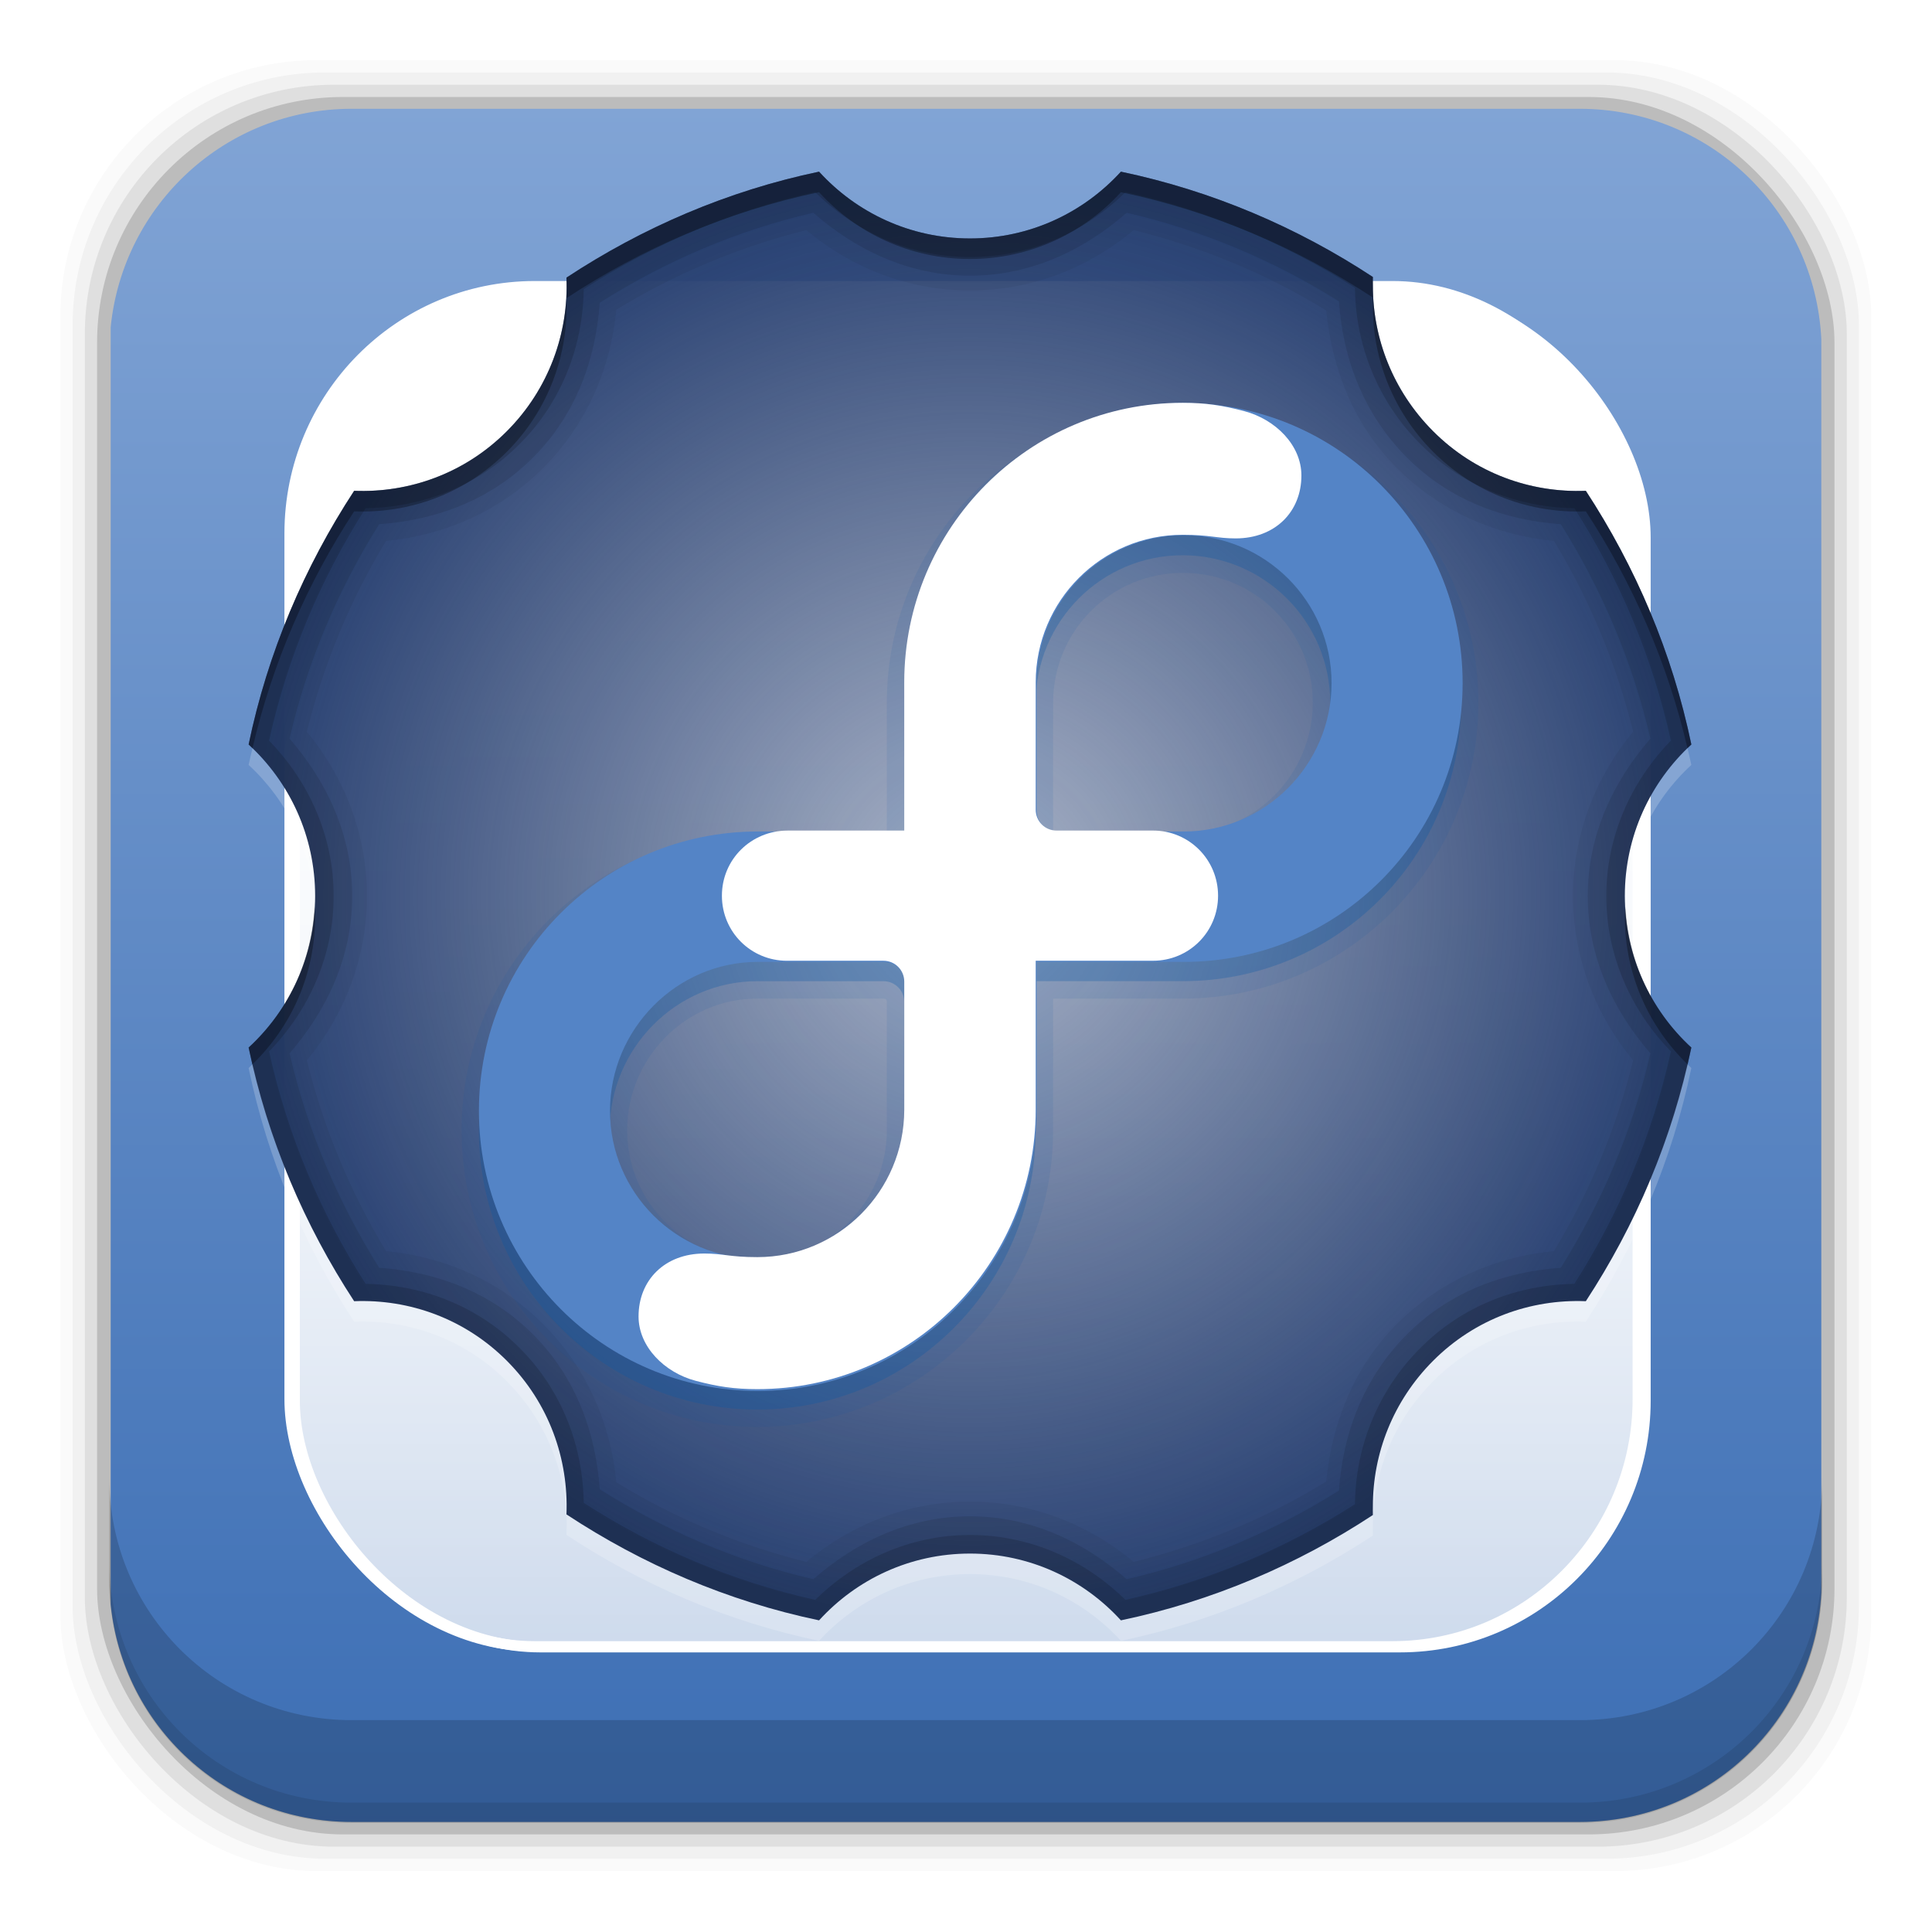 <svg height="96" width="96" xmlns="http://www.w3.org/2000/svg" xmlns:xlink="http://www.w3.org/1999/xlink" xmlns:sodipodi="http://sodipodi.sourceforge.net/DTD/sodipodi-0.dtd" xmlns:inkscape="http://www.inkscape.org/namespaces/inkscape">
 <defs>
  <linearGradient x2="0" y1="20.221" y2="138.66" gradientUnits="userSpaceOnUse" id="linearGradient3613-3">
   <stop stop-color="#fff"/>
   <stop stop-color="#fff" stop-opacity="0" offset="1"/>
  </linearGradient>
  <clipPath id="clipPath3613-29">
   <use xlink:href="#SVGCleanerId_1"/>
  </clipPath>
  <filter x="-0.192" y="-0.192" height="1.384" color-interpolation-filters="sRGB" id="filter3794-0" width="1.384">
   <feGaussianBlur stdDeviation="5.28"/>
  </filter>
  <radialGradient cy="48" r="35.25" gradientUnits="userSpaceOnUse" id="radialGradient3063" cx="48" gradientTransform="matrix(1.017 0 0 1.021 -0.61 951.87)">
   <stop stop-color="#294172" stop-opacity="0.374"/>
   <stop stop-color="#294172" offset="1"/>
  </radialGradient>
  <clipPath id="clipPath3613-25">
   <use xlink:href="#SVGCleanerId_1"/>
  </clipPath>
  <linearGradient x2="0" y1="90" y2="5.988" gradientUnits="userSpaceOnUse" id="linearGradient3105" gradientTransform="matrix(1.017 0 0 1.021 -0.61 -0.847)">
   <stop stop-color="#3c6eb4"/>
   <stop stop-color="#81a4d5" offset="1"/>
  </linearGradient>
  <rect x="15" stroke-width="0.5" rx="12" y="15" fill="url(#linearGradient3613-3)" stroke="#fff" height="66" filter="url(#filter3794-0)" id="SVGCleanerId_0" width="66" stroke-linecap="round"/>
  <rect x="6" rx="6" y="6" height="84" id="SVGCleanerId_1" width="84"/>
 </defs>
 <g transform="matrix(1 0 0 1 0 -956.36)">
  <rect x="3" rx="12.724" y="959.35" fill-opacity="0.02" height="89.98" width="89.98"/>
  <rect x="3.608" rx="12.552" y="959.96" fill-opacity="0.039" height="88.76" width="88.76"/>
  <rect x="4.216" rx="12.38" y="960.57" fill-opacity="0.078" height="87.55" width="87.55"/>
  <rect x="4.824" rx="12.208" y="961.18" fill-opacity="0.157" height="86.33" width="86.33"/>
  <path d="m17.469 5.406c-6.251 0-11.355 4.757-11.969 10.844v63.469c0.614 6.083 5.718 10.812 11.969 10.812h61.031c6.454 0 11.671-5.036 12-11.406v-62.281c-0.321-6.377-5.54-11.438-12-11.438l-61.031 0z" fill="url(#linearGradient3105)" transform="matrix(1 0 0 1 0 956.36)"/>
  <path d="m5.432 1029.8v5.066c0 6.668 5.364 12.032 12.032 12.032h61.049c6.668 0 12.032-5.364 12.032-12.032v-5.066c0 6.668-5.364 12.032-12.032 12.032h-61.049c-6.668 0-12.032-5.364-12.032-12.032z" fill-opacity="0.17"/>
  <path d="m5.432 1033.9v1.013c0 6.668 5.364 12.032 12.032 12.032h61.049c6.668 0 12.032-5.364 12.032-12.032v-1.013c0 6.668-5.364 12.032-12.032 12.032h-61.049c-6.668 0-12.032-5.364-12.032-12.032z" fill-opacity="0.098"/>
  <use xlink:href="#SVGCleanerId_0" clip-path="url(#clipPath3613-29)" opacity="0.05" transform="matrix(1.015 0 0 1.024 -0.838 955.22)"/>
  <use xlink:href="#SVGCleanerId_0" clip-path="url(#clipPath3613-25)" opacity="0.1" transform="matrix(1.017 0 0 1.021 -0.61 955.51)"/>
  <path d="m40.699 964.89c-4.554 0.953-8.79 2.785-12.552 5.265 0.11 2.752-0.866 5.528-2.955 7.626s-4.854 3.078-7.595 2.967c-2.47 3.777-4.294 8.03-5.243 12.604 2.032 1.867 3.305 4.547 3.305 7.53 0 2.983-1.273 5.663-3.305 7.53 0.949 4.573 2.773 8.826 5.243 12.604 2.741-0.11 5.505 0.869 7.595 2.967 2.09 2.098 3.065 4.874 2.955 7.626 3.761 2.48 7.997 4.312 12.552 5.265 1.859-2.04 4.528-3.318 7.499-3.318s5.64 1.278 7.499 3.318c4.54-0.95 8.767-2.765 12.52-5.233-0.006-0.147 0-0.299 0-0.447 0-2.613 1.002-5.218 2.987-7.211 2.09-2.098 4.854-3.078 7.595-2.967 2.47-3.777 4.294-8.03 5.243-12.604-2.032-1.867-3.305-4.547-3.305-7.53s1.273-5.663 3.305-7.53c-0.949-4.573-2.773-8.826-5.243-12.604-2.741 0.11-5.505-0.869-7.595-2.967-1.986-1.994-2.987-4.598-2.987-7.211 0-0.147-0.006-0.299 0-0.447-3.752-2.468-7.98-4.283-12.52-5.233-1.859 2.04-4.528 3.318-7.499 3.318s-5.64-1.278-7.499-3.318z" fill="url(#radialGradient3063)" color="#000000"/>
  <path d="m40.699 964.89c-4.554 0.953-8.79 2.785-12.552 5.265 0.11 2.752-0.866 5.528-2.955 7.626s-4.854 3.078-7.595 2.967c-2.47 3.777-4.294 8.03-5.243 12.604 2.032 1.867 3.305 4.547 3.305 7.53 0 2.983-1.273 5.663-3.305 7.53 0.949 4.573 2.773 8.826 5.243 12.604 2.741-0.11 5.505 0.869 7.595 2.967 2.09 2.098 3.065 4.874 2.955 7.626 3.761 2.48 7.997 4.312 12.552 5.265 1.859-2.04 4.528-3.318 7.499-3.318s5.64 1.278 7.499 3.318c4.54-0.95 8.767-2.765 12.52-5.233-0.006-0.147 0-0.299 0-0.447 0-2.613 1.002-5.218 2.987-7.211 2.09-2.098 4.854-3.078 7.595-2.967 2.47-3.777 4.294-8.03 5.243-12.604-2.032-1.867-3.305-4.547-3.305-7.53s1.273-5.663 3.305-7.53c-0.949-4.573-2.773-8.826-5.243-12.604-2.741 0.11-5.505-0.869-7.595-2.967-1.986-1.994-2.987-4.598-2.987-7.211 0-0.147-0.006-0.299 0-0.447-3.752-2.468-7.98-4.283-12.52-5.233-1.859 2.04-4.528 3.318-7.499 3.318s-5.64-1.278-7.499-3.318zm-0.636 2.904c2.213 1.855 5.04 2.999 8.135 2.999s5.921-1.144 8.135-2.999c3.406 0.848 6.641 2.189 9.565 3.989 0.279 2.853 1.335 5.648 3.495 7.817 2.178 2.187 4.966 3.371 7.817 3.638 1.767 2.912 3.103 6.095 3.94 9.477-1.848 2.222-2.987 5.061-2.987 8.168s1.139 5.946 2.987 8.168c-0.837 3.382-2.173 6.564-3.94 9.477-2.851 0.266-5.639 1.451-7.817 3.637-2.161 2.17-3.216 4.964-3.495 7.818-2.924 1.799-6.159 3.14-9.565 3.989-2.213-1.855-5.04-2.999-8.135-2.999s-5.921 1.144-8.135 2.999c-3.368-0.841-6.537-2.182-9.438-3.957-0.265-2.863-1.445-5.663-3.623-7.849-2.178-2.187-4.966-3.372-7.817-3.637-1.767-2.912-3.103-6.095-3.94-9.477 1.848-2.222 2.987-5.061 2.987-8.168 0-3.108-1.139-5.946-2.987-8.168 0.837-3.382 2.173-6.564 3.94-9.477 2.851-0.266 5.639-1.451 7.817-3.638s3.357-4.986 3.623-7.849c2.9-1.774 6.07-3.116 9.438-3.957z" color="#000000" opacity="0.05"/>
  <path d="m58.779 976.53c-8.11 0-14.712 6.596-14.712 14.741v0.032 6.477h-6.451c-8.11 0-14.681 6.599-14.681 14.741 0 8.144 6.571 14.742 14.681 14.742 8.109 0 14.712-6.596 14.712-14.742v-0.032-6.509h6.451c8.106 0 14.681-6.567 14.681-14.709 0-8.143-6.572-14.741-14.681-14.741zm0 8.296c3.567 0 6.451 2.867 6.451 6.445 0 3.578-2.893 6.509-6.451 6.509h-0.032-6.26c-0.116 0-0.159-0.043-0.159-0.16v-6.35c0.006-3.574 2.889-6.445 6.451-6.445zm-21.163 21.155h0.032 6.26c0.114 0 0.159 0.045 0.159 0.16v6.381c-0.005 3.571-2.889 6.445-6.451 6.445-3.567 0-6.451-2.868-6.451-6.445 0-3.579 2.897-6.541 6.451-6.541z" fill="#0a57a4" opacity="0.1"/>
  <path d="m58.767 977.39c-7.642 0-13.836 6.22-13.836 13.893v0.009 7.353h-7.3-0.002c-7.641 0-13.835 6.19-13.835 13.862 0 7.673 6.194 13.893 13.835 13.893 7.641 0 13.835-6.22 13.835-13.893v-0.01-7.383h7.3 0.003c7.641 0 13.835-6.159 13.835-13.832 0-7.673-6.194-13.893-13.835-13.893zm-13.836 35.131c-0.006 4.043-3.274 7.32-7.302 7.32-4.033 0-7.332-3.283-7.332-7.332 0-4.051 3.3-7.394 7.332-7.394h0.009 6.257 0.005c0.57 0 1.032 0.463 1.032 1.034h-0.001v6.37h-0zm13.835-13.875h-0.007-6.261-0.004c-0.57 0-1.03-0.463-1.03-1.035v-0-6.339c0.007-4.045 3.274-7.322 7.302-7.322 4.033 0 7.333 3.283 7.333 7.333 0 4.05-3.3 7.363-7.333 7.363z" fill="#0a57a4" opacity="0.3"/>
  <path d="m163.2 29.904c-32.704 0-59.213 26.51-59.213 59.212v0.041 31.339h-31.243-0.008c-32.703 0-59.212 26.381-59.212 59.081 0 32.705 26.51 59.214 59.212 59.214 32.699 0 59.209-26.509 59.209-59.214v-0.041-31.469h31.242 0.013c32.699 0 59.209-26.251 59.209-58.951 0-32.702-26.51-59.212-59.209-59.212zm-59.213 149.73c-0.025 17.231-14.01 31.2-31.251 31.2-17.259 0-31.38-13.992-31.38-31.251 0-17.265 14.121-31.516 31.38-31.516h0.041 26.779 0.02c2.438 0 4.415 1.973 4.415 4.407 0 0.005-0.003 0.005-0.003 0.011v27.149h-0.001zm59.21-59.137h-0.029-26.797-0.016c-2.438 0-4.41-1.972-4.41-4.412v-0.001-27.018c0.029-17.241 14.01-31.205 31.252-31.205 17.259 0 31.383 13.993 31.383 31.255 0 17.26-14.124 31.381-31.383 31.381z" fill="#5484c6" transform="matrix(0.234 0 0 0.235 20.633 969.36)"/>
  <path d="m44.931 997.63v-7.353-0.009c0-7.673 6.194-13.893 13.836-13.893 1.159 0 1.983 0.131 3.056 0.413 1.565 0.412 2.843 1.699 2.843 3.197 0.001 1.811-1.309 3.128-3.266 3.128-0.932 0-1.269-0.179-2.634-0.179-4.029 0-7.296 3.276-7.302 7.322v6.339 0c0 0.573 0.461 1.035 1.03 1.035h0.004 4.795c1.787 0 3.23 1.437 3.232 3.236 0 1.8-1.445 3.233-3.232 3.233h-5.829v7.384 0.011c0 7.672-6.194 13.892-13.835 13.892-1.159 0-1.983-0.131-3.056-0.413-1.565-0.412-2.843-1.7-2.844-3.198 0-1.811 1.308-3.128 3.266-3.128 0.931 0 1.269 0.179 2.634 0.179 4.029 0 7.296-3.277 7.303-7.32v-6.372c0-0.571-0.462-1.034-1.032-1.034h-0.002-4.795c-1.788 0-3.232-1.432-3.232-3.232-0-1.81 1.459-3.237 3.266-3.237h5.795v-0z" fill="#fff"/>
  <path d="m40.699 964.89c-4.554 0.953-8.79 2.785-12.552 5.265 0.11 2.752-0.866 5.528-2.955 7.626s-4.854 3.078-7.595 2.967c-2.47 3.777-4.294 8.03-5.243 12.604 2.032 1.867 3.305 4.547 3.305 7.53 0 2.983-1.273 5.663-3.305 7.53 0.949 4.573 2.773 8.826 5.243 12.604 2.741-0.11 5.505 0.869 7.595 2.967 2.09 2.098 3.065 4.874 2.955 7.626 3.761 2.48 7.997 4.312 12.552 5.265 1.859-2.04 4.528-3.318 7.499-3.318s5.64 1.278 7.499 3.318c4.54-0.95 8.767-2.765 12.52-5.233-0.006-0.147 0-0.299 0-0.447 0-2.613 1.002-5.218 2.987-7.211 2.09-2.098 4.854-3.078 7.595-2.967 2.47-3.777 4.294-8.03 5.243-12.604-2.032-1.867-3.305-4.547-3.305-7.53s1.273-5.663 3.305-7.53c-0.949-4.573-2.773-8.826-5.243-12.604-2.741 0.11-5.505-0.869-7.595-2.967-1.986-1.994-2.987-4.598-2.987-7.211 0-0.147-0.006-0.299 0-0.447-3.752-2.468-7.98-4.283-12.52-5.233-1.859 2.04-4.528 3.318-7.499 3.318s-5.64-1.278-7.499-3.318zm-0.286 2.042c2.115 1.855 4.766 3.127 7.785 3.127 3.019 0 5.67-1.272 7.785-3.127 3.79 0.877 7.339 2.388 10.55 4.403 0.185 2.825 1.23 5.606 3.368 7.754 2.128 2.137 4.869 3.125 7.658 3.318 2.032 3.244 3.568 6.826 4.449 10.657-1.847 2.123-3.114 4.786-3.114 7.817s1.267 5.694 3.114 7.817c-0.88 3.831-2.417 7.413-4.449 10.657-2.789 0.194-5.53 1.181-7.658 3.318-2.139 2.147-3.183 4.929-3.368 7.754-3.211 2.016-6.76 3.526-10.55 4.403-2.115-1.855-4.766-3.127-7.785-3.127-3.019 0-5.67 1.272-7.785 3.127-3.816-0.884-7.382-2.427-10.613-4.467-0.193-2.8-1.177-5.553-3.305-7.69-2.128-2.137-4.869-3.125-7.658-3.318-2.032-3.244-3.568-6.826-4.449-10.657 1.847-2.123 3.114-4.786 3.114-7.817 0-3.032-1.267-5.694-3.114-7.817 0.88-3.831 2.417-7.413 4.449-10.657 2.789-0.194 5.53-1.181 7.658-3.318 2.128-2.137 3.112-4.889 3.305-7.69 3.231-2.04 6.798-3.583 10.613-4.467z" color="#000000" opacity="0.1"/>
  <path d="m40.699 964.89c-4.554 0.953-8.79 2.785-12.552 5.265 0.014 0.344 0.02 0.678 0 1.021 3.761-2.48 7.997-4.312 12.552-5.265 1.859 2.04 4.528 3.318 7.499 3.318s5.64-1.278 7.499-3.318c4.54 0.95 8.767 2.765 12.52 5.233-0.006 0.147 0 0.299 0 0.447 0 2.613 1.002 5.217 2.987 7.211 2.09 2.098 4.854 3.078 7.595 2.967 2.318 3.545 4.062 7.519 5.052 11.774 0.065-0.063 0.124-0.131 0.191-0.191-0.949-4.573-2.773-8.826-5.243-12.604-2.741 0.11-5.505-0.869-7.595-2.967-1.986-1.994-2.987-4.598-2.987-7.211 0-0.147-0.006-0.299 0-0.447-3.752-2.468-7.98-4.283-12.52-5.233-1.859 2.04-4.528 3.318-7.499 3.318s-5.64-1.278-7.499-3.318zm-12.552 6.286c-0.142 2.404-1.127 4.769-2.955 6.605-2.09 2.098-4.854 3.078-7.595 2.967-2.47 3.777-4.294 8.03-5.243 12.604 0.066 0.061 0.126 0.129 0.191 0.191 0.991-4.255 2.734-8.229 5.052-11.774 2.741 0.11 5.505-0.869 7.595-2.967s3.065-4.874 2.955-7.626zm-12.52 30.217c-0.136 2.779-1.357 5.26-3.273 7.02 0.058 0.281 0.126 0.551 0.191 0.83 1.917-1.857 3.114-4.453 3.114-7.339 0-0.171-0.024-0.342-0.032-0.51zm65.141 0c-0.008 0.169-0.032 0.34-0.032 0.51 0 2.886 1.197 5.482 3.114 7.339 0.065-0.278 0.132-0.549 0.191-0.83-1.916-1.76-3.137-4.241-3.273-7.02z" color="#000000" opacity="0.3"/>
  <path d="m40.699 964.89c-4.554 0.953-8.79 2.785-12.552 5.265 0.11 2.752-0.866 5.528-2.955 7.626s-4.854 3.078-7.595 2.967c-2.47 3.777-4.294 8.03-5.243 12.604 2.032 1.867 3.305 4.547 3.305 7.53 0 2.983-1.273 5.663-3.305 7.53 0.949 4.573 2.773 8.826 5.243 12.604 2.741-0.11 5.505 0.869 7.595 2.967 2.09 2.098 3.065 4.874 2.955 7.626 3.761 2.48 7.997 4.312 12.552 5.265 1.859-2.04 4.528-3.318 7.499-3.318s5.64 1.278 7.499 3.318c4.54-0.95 8.767-2.765 12.52-5.233-0.006-0.147 0-0.299 0-0.447 0-2.613 1.002-5.218 2.987-7.211 2.09-2.098 4.854-3.078 7.595-2.967 2.47-3.777 4.294-8.03 5.243-12.604-2.032-1.867-3.305-4.547-3.305-7.53s1.273-5.663 3.305-7.53c-0.949-4.573-2.773-8.826-5.243-12.604-2.741 0.11-5.505-0.869-7.595-2.967-1.986-1.994-2.987-4.598-2.987-7.211 0-0.147-0.006-0.299 0-0.447-3.752-2.468-7.98-4.283-12.52-5.233-1.859 2.04-4.528 3.318-7.499 3.318s-5.64-1.278-7.499-3.318zm-0.191 1.021c1.995 1.955 4.686 3.223 7.69 3.223 3.012 0 5.725-1.258 7.722-3.223 4.115 0.916 7.958 2.545 11.408 4.754 0.025 2.813 1.11 5.613 3.241 7.754 2.118 2.127 4.879 3.152 7.658 3.191 2.23 3.491 3.881 7.38 4.798 11.551-1.946 2.003-3.209 4.706-3.209 7.722 0 3.016 1.263 5.718 3.209 7.722-0.917 4.171-2.568 8.059-4.798 11.551-2.779 0.039-5.54 1.064-7.658 3.191-2.131 2.14-3.216 4.941-3.241 7.754-3.45 2.209-7.293 3.839-11.408 4.754-1.997-1.964-4.71-3.223-7.722-3.223-3.003 0-5.695 1.268-7.69 3.223-4.153-0.921-8.026-2.579-11.503-4.818-0.039-2.791-1.059-5.563-3.178-7.69-2.118-2.127-4.879-3.152-7.658-3.191-2.23-3.491-3.881-7.38-4.798-11.551 1.946-2.003 3.209-4.706 3.209-7.722 0-3.016-1.263-5.718-3.209-7.722 0.917-4.17 2.568-8.059 4.798-11.551 2.779-0.039 5.54-1.064 7.658-3.191 2.118-2.127 3.139-4.899 3.178-7.69 3.477-2.239 7.35-3.897 11.503-4.818z" color="#000000" opacity="0.15"/>
  <path d="m12.545 993.54c-0.065 0.278-0.132 0.549-0.191 0.83 1.916 1.76 3.137 4.241 3.273 7.02 0.008-0.169 0.032-0.34 0.032-0.51 0-2.886-1.197-5.482-3.114-7.339zm71.306 0c-1.917 1.857-3.114 4.453-3.114 7.339 0 0.171 0.024 0.342 0.032 0.51 0.136-2.779 1.357-5.26 3.273-7.02-0.058-0.281-0.126-0.551-0.191-0.83zm-71.306 15.699c-0.065 0.062-0.124 0.131-0.191 0.191 0.949 4.573 2.773 8.827 5.243 12.604 2.741-0.11 5.505 0.869 7.595 2.967 1.828 1.836 2.813 4.201 2.955 6.605 0.11-2.752-0.866-5.528-2.955-7.626-2.09-2.098-4.854-3.078-7.595-2.967-2.318-3.545-4.062-7.519-5.052-11.774zm15.602 22.368c0.02 0.343 0.014 0.677 0 1.021 3.761 2.48 7.997 4.312 12.552 5.265 1.859-2.04 4.528-3.318 7.499-3.318s5.64 1.278 7.499 3.318c4.54-0.95 8.767-2.765 12.52-5.233-0.006-0.147 0-0.299 0-0.447 0-2.613 1.002-5.217 2.987-7.211 2.09-2.098 4.854-3.078 7.595-2.967 2.47-3.777 4.294-8.03 5.243-12.604-0.066-0.061-0.126-0.129-0.191-0.191-0.991 4.255-2.734 8.229-5.052 11.774-2.741-0.11-5.505 0.869-7.595 2.967-1.986 1.994-2.987 4.598-2.987 7.211 0 0.147-0.006 0.299 0 0.447-3.752 2.467-7.98 4.283-12.52 5.233-1.859-2.04-4.528-3.318-7.499-3.318s-5.64 1.278-7.499 3.318c-4.554-0.953-8.79-2.785-12.552-5.265z" fill="#fff" color="#000000" opacity="0.2"/>
 </g>
</svg>
